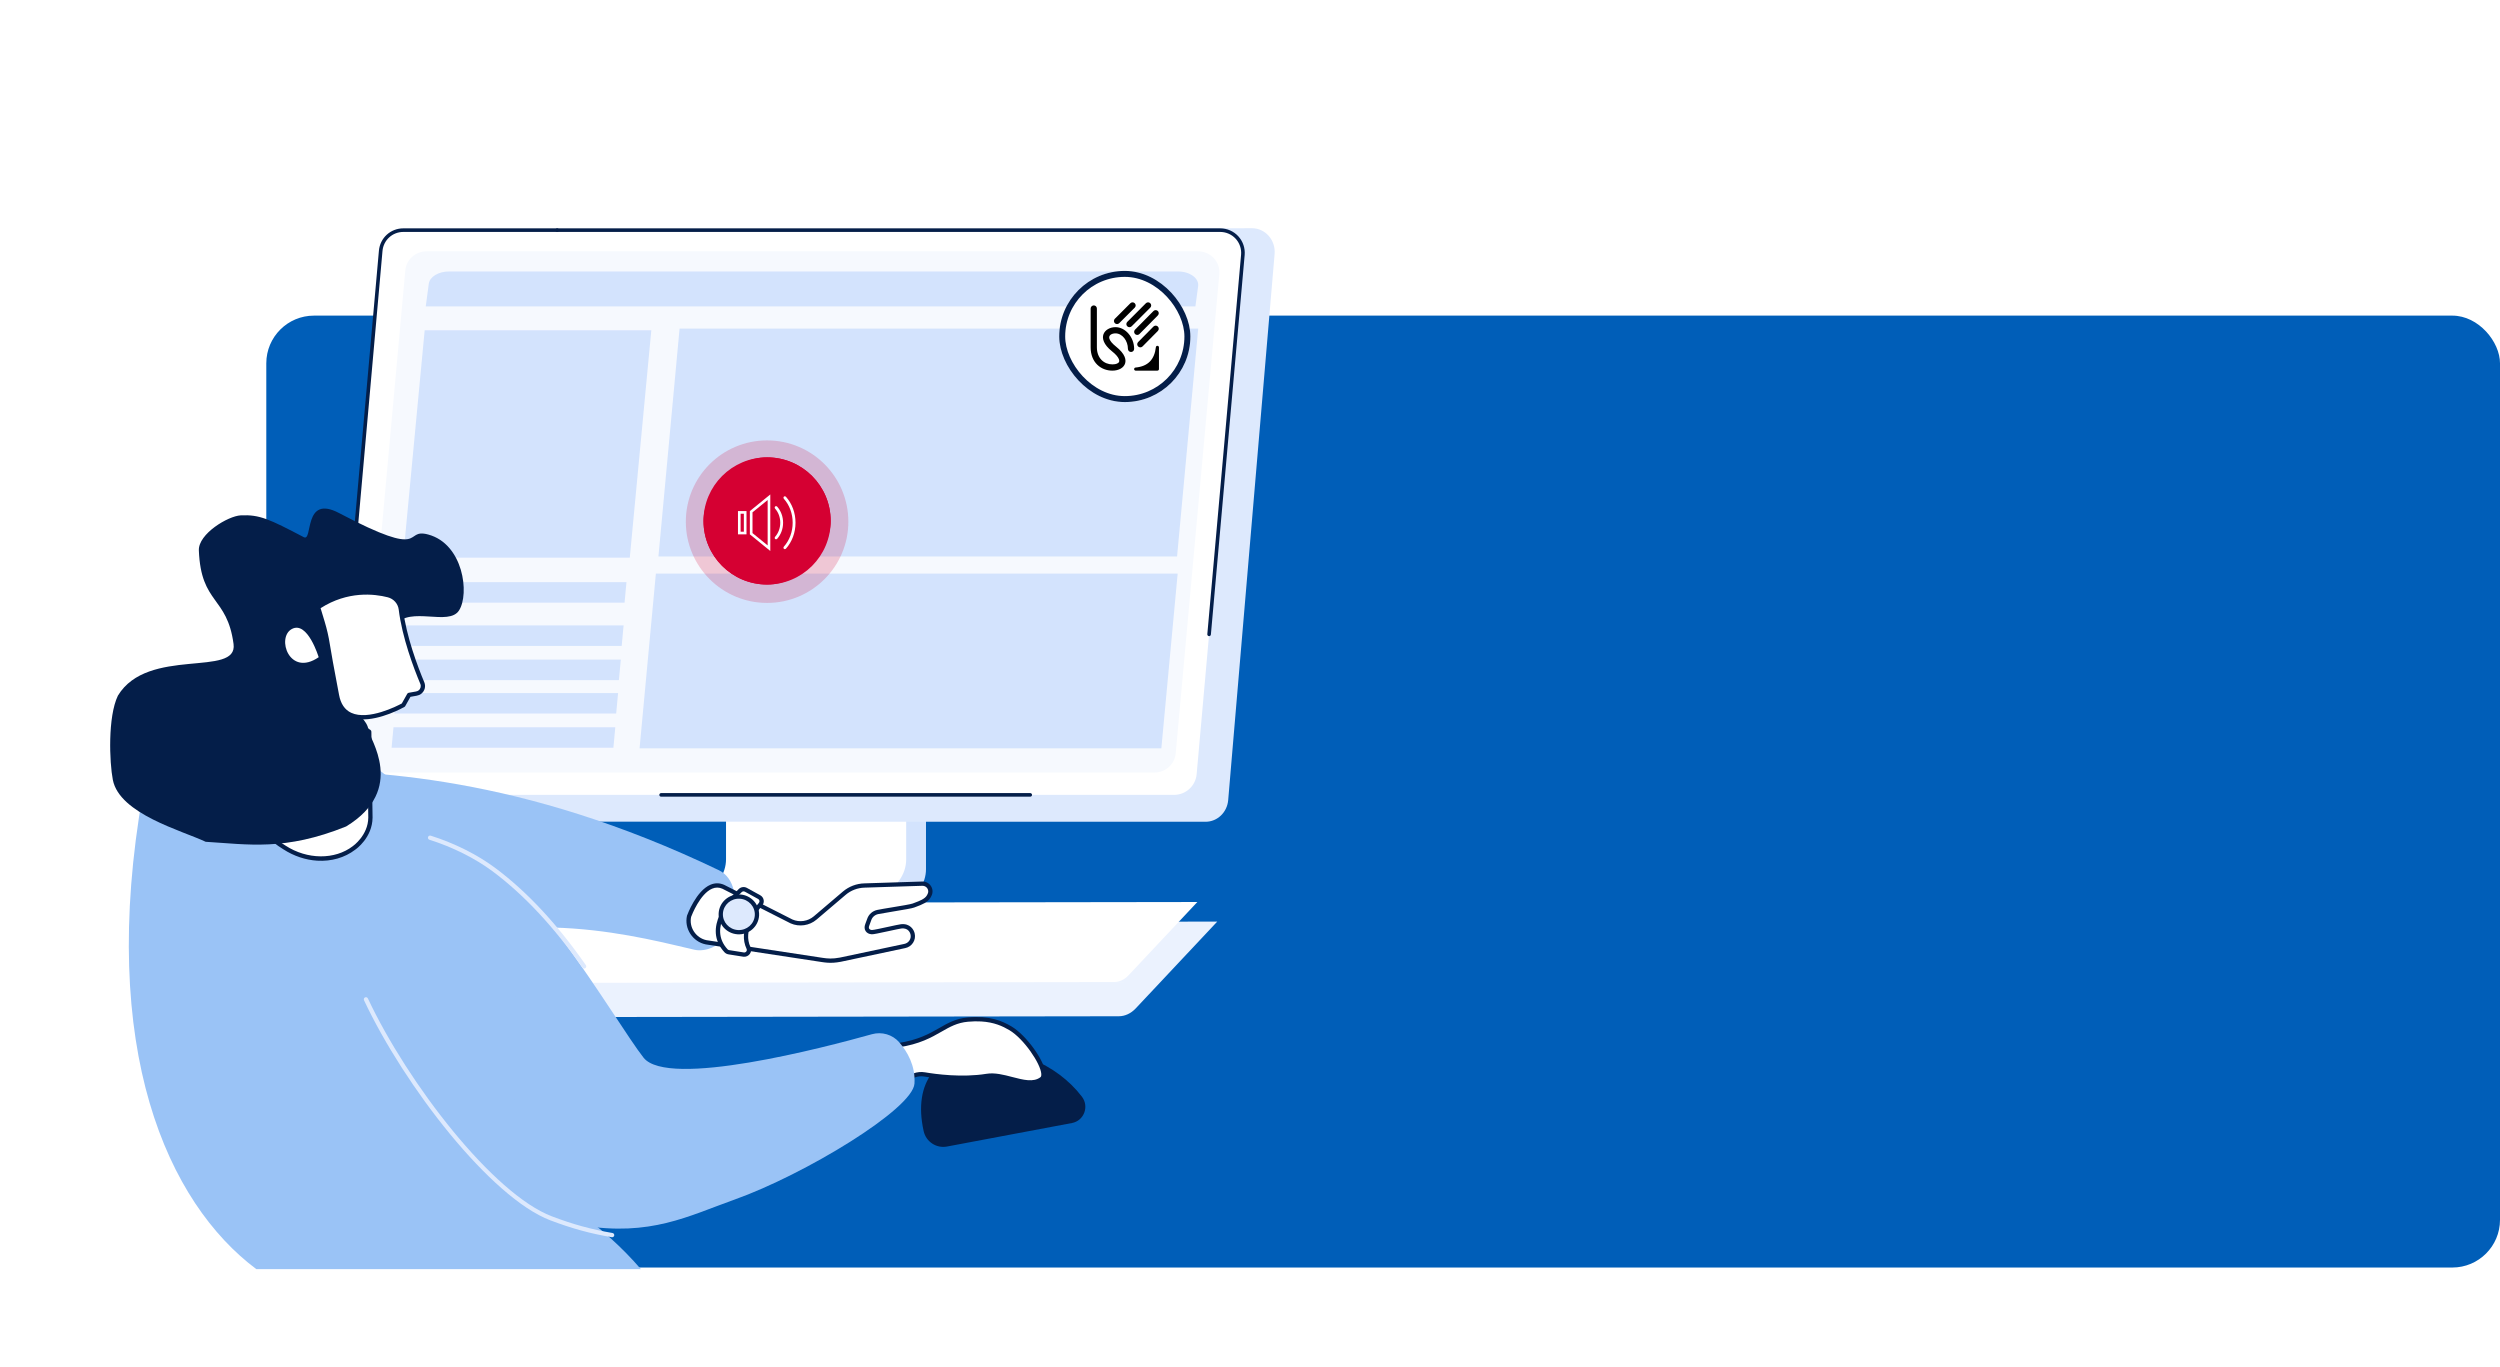 <svg width="1258" height="688" viewBox="0 0 1258 688" fill="none" xmlns="http://www.w3.org/2000/svg">
<rect x="134" y="158.821" width="1124" height="479" rx="24" fill="#005EB8"/>
<path d="M465.012 359.802L375.204 360.365C374.622 360.365 374.431 360.906 374.431 361.425V437.836C374.431 445.15 323.403 464.16 322.905 463.193L322.843 471.278C322.84 472.786 324.163 474.121 325.851 474.121H326.973C326.981 474.121 326.987 474.121 326.995 474.121H402.296C405.789 474.121 409.242 473.338 412.404 472.016L453.806 454.582C461.259 451.443 465.96 444.702 465.96 437.35V360.862C465.96 360.343 465.594 359.802 465.012 359.802Z" fill="#D3E3FD"/>
<path d="M365.336 355.916V432.341C365.336 439.876 360.488 446.74 352.867 449.993L324.94 461.912C323.115 462.691 323.737 465.135 325.76 465.135H402.495C405.945 465.135 409.354 464.455 412.476 463.142L443.419 450.113C451.094 446.882 455.991 439.988 455.991 432.417V355.916C455.991 355.602 455.707 355.348 455.354 355.348H365.97C365.62 355.348 365.336 355.602 365.336 355.916Z" fill="white"/>
<path d="M296.282 115.851L629.996 114.836C636.705 114.836 641.975 120.845 641.38 127.824L618.023 402.635C617.497 408.791 612.558 413.51 606.639 413.51L195.572 413.447C188.861 413.447 183.526 406.815 184.121 399.833L207.483 126.726C208.008 120.569 212.758 115.18 218.676 115.18L296.282 115.851Z" fill="#DDE9FD"/>
<path d="M280.368 115.808H614.029C620.738 115.808 626.006 121.567 625.409 128.252L602.157 389.569C601.634 395.466 596.696 399.983 590.776 399.983H179.702C172.99 399.983 167.724 394.228 168.319 387.542L191.57 126.224C192.095 120.328 197.034 115.808 202.953 115.808H280.368Z" fill="white"/>
<path d="M179.006 268.357C178.979 268.357 178.951 268.357 178.924 268.354C178.427 268.308 178.059 267.869 178.103 267.371L190.67 126.142C191.24 119.736 196.521 114.902 202.954 114.902H280.369C280.869 114.902 281.274 115.307 281.274 115.809C281.274 116.307 280.869 116.711 280.369 116.711H202.954C197.464 116.711 192.958 120.834 192.472 126.302L179.906 267.531C179.864 268.002 179.469 268.357 179.006 268.357Z" fill="#041E49"/>
<path d="M518.412 400.891H332.674C332.174 400.891 331.77 400.484 331.77 399.984C331.77 399.484 332.174 399.08 332.674 399.08H518.412C518.911 399.08 519.317 399.484 519.317 399.984C519.317 400.484 518.911 400.891 518.412 400.891Z" fill="#041E49"/>
<path d="M608.422 320.11C608.398 320.11 608.37 320.11 608.342 320.106C607.846 320.064 607.477 319.625 607.523 319.126L624.512 128.169C624.772 125.233 623.781 122.306 621.793 120.132C619.804 117.957 616.977 116.714 614.033 116.714H280.369C279.869 116.714 279.464 116.306 279.464 115.807C279.464 115.308 279.869 114.904 280.369 114.904H614.033C617.482 114.904 620.799 116.362 623.128 118.909C625.46 121.456 626.62 124.892 626.314 128.328L609.322 319.284C609.283 319.759 608.89 320.11 608.422 320.11Z" fill="#041E49"/>
<path d="M287.789 126.451H602.823C609.159 126.451 614.132 131.763 613.568 137.935L591.616 379.134C591.122 384.577 586.458 388.748 580.867 388.748H192.743C186.406 388.748 181.434 383.436 181.995 377.266L203.949 136.066C204.444 130.622 209.108 126.451 214.697 126.451H287.789Z" fill="#F6F9FE"/>
<path d="M601.531 154.177L602.902 143.967C603.435 140.021 598.735 136.602 592.746 136.602H295.007H225.927C220.644 136.602 216.237 139.291 215.769 142.769L214.237 154.177H601.531Z" fill="#D3E3FD"/>
<path d="M592.306 280.002H331.326L341.964 165.347H602.944L592.306 280.002Z" fill="#D3E3FD"/>
<path d="M584.397 376.555H321.832L330.039 288.621H592.605L584.397 376.555Z" fill="#D3E3FD"/>
<path d="M316.912 280.602H202.866L213.696 166.203H327.743L316.912 280.602Z" fill="#D3E3FD"/>
<path d="M314.281 303.257H202.667L203.623 292.935H315.237L314.281 303.257Z" fill="#D3E3FD"/>
<path d="M312.835 325.039H201.221L202.177 314.714H313.792L312.835 325.039Z" fill="#D3E3FD"/>
<path d="M311.432 342.24H199.818L200.774 331.919H312.388L311.432 342.24Z" fill="#D3E3FD"/>
<path d="M310.064 359.062H198.45L199.406 348.741H311.021L310.064 359.062Z" fill="#D3E3FD"/>
<path d="M308.661 376.267H197.046L198.003 365.945H309.617L308.661 376.267Z" fill="#D3E3FD"/>
<path d="M562.982 511.38L89.736 512.076L134.46 464.447L612.518 463.744L571.524 507.401C569.112 509.967 566.092 511.375 562.982 511.38Z" fill="#EBF2FE"/>
<path d="M560.641 494.15L160.509 494.739L198.324 454.469L602.525 453.874L567.864 490.786C565.825 492.955 563.271 494.146 560.641 494.15Z" fill="white"/>
<path d="M464.782 569.17C453.513 518.179 518.476 517.814 544.414 551.84C548.184 556.784 545.491 563.958 539.389 565.108L476.519 576.938C471.152 577.947 465.961 574.505 464.782 569.17Z" fill="#041E49"/>
<path d="M508.455 517.443C504.33 515.001 498.193 512.036 486.981 513.057C474.623 514.189 471.338 523.074 451.895 525.964C418.452 530.94 433.544 551.266 433.544 551.266L459.929 541.181C461.636 540.527 463.492 540.343 465.301 540.654C470.865 541.609 484.207 543.418 496.581 541.395C505.838 539.884 517.414 548.196 524.24 542.872C528.203 539.78 517.247 522.65 508.455 517.443Z" fill="white"/>
<path d="M493.752 513.997C491.75 513.876 489.541 513.906 487.079 514.132C481.636 514.628 477.996 516.713 473.782 519.128C468.615 522.085 462.763 525.437 452.049 527.033C440.908 528.688 434.157 532.191 431.98 537.437C429.856 542.56 432.795 548.072 433.965 549.952L459.544 540.176C461.438 539.453 463.49 539.251 465.483 539.593C470.682 540.484 484.094 542.346 496.407 540.335C500.579 539.651 505.073 540.826 509.416 541.961C514.903 543.394 520.081 544.749 523.579 542.024C523.981 541.709 524.021 540.978 523.985 540.422C523.653 535.164 515.126 522.643 507.909 518.372C504.512 516.358 500.24 514.389 493.752 513.997ZM433.48 552.344C433.171 552.325 432.875 552.17 432.678 551.911C432.444 551.59 426.931 544.029 429.989 536.626C432.465 530.622 439.785 526.677 451.733 524.899C462.047 523.367 467.711 520.12 472.713 517.258C476.959 514.822 480.971 512.525 486.886 511.986C497.933 510.974 504.265 513.709 509.005 516.515C516.436 520.917 525.72 533.803 526.139 540.285C526.261 542.231 525.533 543.23 524.899 543.723C520.568 547.102 514.623 545.547 508.873 544.046C504.745 542.966 500.477 541.852 496.752 542.461C484.122 544.524 470.421 542.625 465.118 541.715C463.504 541.439 461.843 541.602 460.313 542.188L433.929 552.273C433.783 552.33 433.629 552.353 433.48 552.344Z" fill="#041E49"/>
<path d="M123.483 419.241C120.321 409.191 129.934 387.293 140.616 387.368C186.801 387.698 261.959 389.995 361.797 437.923C365.569 439.735 368.294 443.523 369.252 448.258L369.813 451.04C370.717 455.491 369.52 462.315 367.144 467.81C364.801 473.232 359.885 477.263 353.951 478.052C352.487 478.247 350.956 478.253 349.481 477.923C326.716 472.827 257.568 452.908 204.909 482.732C158.676 508.912 133.405 450.782 123.483 419.241Z" fill="#9AC3F6"/>
<path d="M452.501 524.488C449.119 520.592 443.733 519.022 438.739 520.421C414.613 527.182 336.086 547.723 323.85 532.234C316.865 523.394 301.023 497.352 283.549 473.545C272.239 458.132 260.246 443.657 249.529 435.394C217.601 410.767 127.688 411.692 127.688 411.692C127.688 411.692 193.248 584.955 261.627 608.513C273.39 612.567 283.665 615.169 292.833 616.654C327.372 622.249 346.193 611.984 369.653 603.62C404.681 591.133 459.405 558.083 460.167 545.239C460.704 536.175 456.501 529.097 452.501 524.488Z" fill="#9AC3F6"/>
<path d="M129 638.642C198.5 638.642 261.5 638.642 322.5 638.642C284.104 593.988 229.195 579.272 229.195 579.272C272.026 591.573 260.55 502.362 255.543 469.038C252.768 450.567 233.599 428.341 220.364 413.894C191.553 382.444 134.812 345.694 101.54 359.377C86.983 365.367 81.219 373.755 74.58 389.845C73.369 392.779 72.497 395.848 71.943 398.987C49.106 528.483 84.661 605.479 129 638.642Z" fill="#9AC3F6"/>
<path d="M293.879 487.375C293.561 487.356 293.255 487.197 293.06 486.915C278.839 466.486 263.628 450.175 247.851 438.435C239.054 431.891 227.773 426.253 216.086 422.559C215.52 422.381 215.205 421.775 215.384 421.209C215.563 420.64 216.165 420.324 216.735 420.505C228.644 424.268 240.151 430.021 249.136 436.703C265.1 448.582 280.472 465.062 294.824 485.685C295.166 486.172 295.044 486.843 294.558 487.185C294.351 487.329 294.113 487.389 293.879 487.375Z" fill="#DDE9FD"/>
<path d="M307.961 622.58C307.922 622.578 307.88 622.572 307.842 622.566C296.945 620.703 287.711 618.164 276.967 614.087C247.01 602.713 203.492 546.584 183.172 503.328C182.92 502.788 183.15 502.147 183.688 501.893C184.227 501.642 184.867 501.873 185.12 502.409C205.265 545.297 248.254 600.878 277.731 612.073C288.337 616.099 297.45 618.602 308.204 620.444C308.791 620.544 309.184 621.099 309.087 621.686C308.992 622.232 308.5 622.612 307.961 622.58Z" fill="#DDE9FD"/>
<path d="M413.844 483.059C416.058 483.388 418.705 483.714 422.88 482.903L455.25 476.034C458.06 475.487 459.856 472.753 459.225 469.991C459.225 469.991 458.362 465.522 453.384 466.151C451.403 466.403 440.043 469.133 438.723 469.056C436.6 468.935 435.624 467.364 436.403 465.406C436.802 464.404 437.132 463.482 437.401 462.68C438.045 460.754 439.691 459.331 441.695 458.917C445.764 458.084 457.894 456.343 459.631 455.659C462.213 454.644 466.013 453.554 467.377 451.022L467.727 450.362C469.113 447.725 467.131 444.58 464.128 444.653L434.994 445.59C431.261 445.681 427.671 447.049 424.839 449.459L410.194 461.918C406.892 464.727 402.25 465.402 398.273 463.653L363.991 446.249C353.787 441.7 346.738 461.06 346.738 461.06C345.418 467.026 349.449 472.95 355.245 474.144L413.844 483.059Z" fill="white"/>
<path d="M414.006 481.993C416.365 482.344 418.802 482.595 422.673 481.848L455.027 474.981C456.124 474.767 457.047 474.148 457.639 473.232C458.224 472.339 458.412 471.271 458.176 470.23C458.095 469.844 457.341 466.735 453.522 467.222C452.748 467.318 450.296 467.852 447.703 468.415C441.975 469.663 439.453 470.179 438.664 470.132C438.658 470.131 438.651 470.131 438.645 470.13C437.279 470.048 436.187 469.474 435.572 468.504C434.953 467.532 434.891 466.29 435.402 465.007C435.751 464.132 436.082 463.233 436.38 462.338C437.139 460.067 439.095 458.353 441.479 457.865C443.094 457.532 445.916 457.067 448.902 456.576C453.083 455.886 458.285 455.03 459.236 454.657C459.603 454.513 459.993 454.367 460.396 454.215C462.647 453.377 465.449 452.33 466.431 450.512L466.774 449.858C467.241 448.974 467.202 447.935 466.674 447.085C466.134 446.212 465.191 445.715 464.154 445.731L435.027 446.665C431.541 446.754 428.175 448.037 425.539 450.28L410.89 462.739C407.296 465.801 402.171 466.547 397.839 464.64L363.503 447.21C361.797 446.452 360.095 446.434 358.351 447.173C352.282 449.747 348.128 460.43 347.775 461.364C347.235 463.887 347.732 466.498 349.174 468.723C350.63 470.975 352.921 472.563 355.462 473.088L414.006 481.993ZM416.548 484.444C415.516 484.382 414.583 484.257 413.685 484.125L413.682 484.124L355.083 475.207C351.928 474.56 349.133 472.628 347.364 469.895C345.595 467.161 344.998 463.937 345.688 460.827C345.697 460.779 345.709 460.734 345.728 460.69C345.912 460.183 350.332 448.237 357.507 445.193C359.802 444.217 362.132 444.243 364.428 445.268L398.757 462.691C402.288 464.24 406.525 463.629 409.497 461.1L424.143 448.638C427.154 446.075 431 444.609 434.968 444.513L464.095 443.579C465.912 443.526 467.558 444.42 468.504 445.947C469.439 447.457 469.504 449.293 468.676 450.863L468.33 451.526C466.956 454.067 463.738 455.271 461.15 456.236C460.757 456.382 460.38 456.522 460.027 456.664C458.943 457.087 455.058 457.745 449.253 458.702C446.286 459.191 443.484 459.651 441.912 459.973C440.276 460.308 438.939 461.479 438.419 463.022C438.109 463.955 437.766 464.889 437.402 465.806C437.156 466.426 437.149 466.973 437.387 467.346C437.622 467.716 438.113 467.941 438.775 467.981C438.778 467.981 438.781 467.981 438.784 467.981C439.5 467.998 444.162 466.983 447.247 466.312C450.002 465.712 452.381 465.191 453.25 465.084C457.979 464.482 459.915 467.898 460.28 469.784C460.644 471.364 460.348 473.018 459.444 474.41C458.529 475.815 457.113 476.769 455.456 477.093L423.102 483.96C420.424 484.476 418.339 484.552 416.548 484.444Z" fill="#041E49"/>
<path d="M376.659 477.03C372.594 468.465 379.178 459.127 382.695 455.024C383.666 453.886 383.356 452.16 382.039 451.435L375.333 447.742C374.416 447.237 373.277 447.39 372.52 448.107C368.086 452.314 354.535 466.856 365.365 478.457C365.723 478.841 366.213 479.082 366.732 479.166L374.124 480.335C376.001 480.635 377.468 478.732 376.659 477.03Z" fill="white"/>
<path d="M374.257 448.524C373.897 448.503 373.537 448.628 373.261 448.888C369.027 452.905 356.004 466.854 366.152 477.723C366.332 477.916 366.607 478.057 366.897 478.1L374.293 479.273C374.783 479.349 375.26 479.159 375.558 478.763C375.692 478.582 375.975 478.097 375.69 477.493C371.293 468.233 378.553 458.206 381.874 454.323C382.13 454.028 382.235 453.644 382.166 453.268C382.095 452.886 381.866 452.569 381.52 452.378L374.814 448.685C374.637 448.59 374.448 448.536 374.257 448.524ZM374.296 481.438C374.182 481.431 374.069 481.417 373.956 481.401L366.563 480.231C365.796 480.11 365.089 479.741 364.578 479.195C353.079 466.873 367.183 451.686 371.78 447.325C372.885 446.277 374.519 446.066 375.852 446.799L382.558 450.492C383.469 450.993 384.1 451.866 384.283 452.884C384.469 453.899 384.185 454.935 383.512 455.725C380.461 459.289 373.78 468.451 377.634 476.568C378.18 477.722 378.049 479.024 377.28 480.053C376.579 480.995 375.457 481.508 374.296 481.438Z" fill="#041E49"/>
<path d="M380.893 460.664C380.594 465.61 376.28 469.375 371.255 469.071C366.23 468.768 362.4 464.512 362.699 459.566C362.997 454.621 367.311 450.859 372.336 451.162C377.361 451.466 381.191 455.719 380.893 460.664Z" fill="#DDE9FD"/>
<path d="M372.271 452.237C367.846 451.97 364.035 455.286 363.772 459.631C363.51 463.976 366.895 467.729 371.32 467.997C375.745 468.264 379.557 464.944 379.819 460.6C380.081 456.255 376.696 452.504 372.271 452.237ZM371.19 470.146C365.581 469.808 361.291 465.032 361.625 459.501C361.958 453.971 366.791 449.749 372.401 450.088C378.01 450.426 382.303 455.199 381.97 460.729C381.636 466.26 376.8 470.485 371.19 470.146Z" fill="#041E49"/>
<path d="M134.182 412.665L134.793 334.407L185.802 368.2L186.4 411.439C186.29 421.083 178.167 426.655 178.167 426.655C168.121 434.356 153.734 433.347 143.102 426.419L140.639 424.813C136.521 422.13 134.081 417.541 134.182 412.665Z" fill="white"/>
<path d="M135.854 336.4L135.259 412.671C135.258 412.677 135.259 412.681 135.259 412.687C135.165 417.218 137.396 421.414 141.227 423.91L143.689 425.516C154.57 432.609 168.479 432.725 177.512 425.8C177.633 425.716 185.222 420.373 185.324 411.426L184.733 368.784L135.854 336.4ZM159.633 433.097C153.824 432.747 147.883 430.82 142.514 427.322L140.052 425.716C135.595 422.814 132.999 417.928 133.106 412.648L133.716 334.397C133.72 334.003 133.938 333.642 134.287 333.454C134.636 333.27 135.058 333.292 135.387 333.507L186.396 367.303C186.692 367.501 186.873 367.831 186.878 368.186L187.477 411.423C187.361 421.539 179.126 427.306 178.775 427.545C173.399 431.669 166.611 433.518 159.633 433.097Z" fill="#041E49"/>
<path d="M170.593 258.156C216.205 282.184 202.475 265.484 215.436 268.961C233.182 273.725 236.375 298.857 230.964 307.199C225.755 315.232 206.541 304.858 198.936 314.372C193.972 320.585 173.347 324.545 177.937 353.469C178.9 359.537 185.057 362.363 185.398 367.422C185.665 371.369 204.847 397.195 174.171 415.877C143.337 428.315 124.823 424.876 103.495 423.588C91.66 417.985 60.138 409.605 56.779 392.414C55.065 383.64 54.178 360.661 59.337 350.037C74.391 325.185 119.808 341.093 117.524 324.063C114.272 299.811 101.142 304.22 100.065 276.971C99.735 268.617 114.826 259.627 121.134 259.329C130.66 258.881 135.448 261.187 152.874 270.309C157.592 272.777 152.43 248.589 170.593 258.156Z" fill="#041E49"/>
<path d="M160.059 305.576L162.347 313.132C163.447 316.767 164.303 320.469 164.886 324.216C165.971 331.195 168.318 343.138 169.556 349.864C173.53 371.455 202.981 354.782 202.981 354.782L205.853 349.666L209.48 349.024C210.14 348.908 210.784 348.67 211.307 348.258C212.744 347.129 213.157 345.277 212.504 343.722C209.386 336.308 203.437 320.781 201.696 306.564C201.28 303.169 198.757 300.37 195.392 299.512C187.874 297.598 174.128 296.221 160.059 305.576Z" fill="white"/>
<path d="M161.323 306.037L163.377 312.819C164.504 316.548 165.37 320.325 165.949 324.053C166.733 329.093 168.206 336.883 169.389 343.14C169.849 345.57 170.274 347.818 170.614 349.667C171.437 354.136 173.485 357.164 176.702 358.668C185.369 362.728 200.069 355.131 202.193 353.985L204.915 349.14C205.073 348.856 205.349 348.661 205.666 348.605L209.292 347.964C209.847 347.864 210.3 347.679 210.642 347.41C211.651 346.617 212 345.302 211.511 344.141C208.192 336.243 202.365 320.879 200.627 306.695C200.269 303.769 198.059 301.302 195.127 300.555C188.334 298.825 174.998 297.277 161.323 306.037ZM181.439 361.966C179.448 361.846 177.531 361.433 175.793 360.621C171.908 358.806 169.453 355.252 168.497 350.058C168.157 348.209 167.733 345.967 167.274 343.541C166.088 337.267 164.612 329.457 163.822 324.384C163.258 320.755 162.415 317.073 161.317 313.445L159.028 305.889C158.891 305.431 159.068 304.939 159.463 304.677C174.064 294.972 188.408 296.62 195.658 298.469C199.444 299.434 202.299 302.634 202.764 306.433C204.47 320.358 210.22 335.511 213.496 343.303C214.366 345.373 213.753 347.705 211.972 349.106C211.349 349.594 210.574 349.925 209.667 350.085L206.543 350.64L203.919 355.311C203.823 355.482 203.682 355.623 203.511 355.72C202.924 356.053 191.279 362.56 181.439 361.966Z" fill="#041E49"/>
<path d="M160.36 330.709C160.36 330.709 154.804 312.27 146.867 316.503C138.931 320.734 145.564 340.884 160.36 330.709Z" fill="white"/>
<g clip-path="url(#clip0_157_656)">
<path d="M609.083 129.904H530.25V208.737H609.083V129.904Z" fill="white"/>
<path fill-rule="evenodd" clip-rule="evenodd" d="M548.812 155.261C548.812 155.261 548.812 168.251 548.812 174.79C548.812 182.379 553.958 186.508 559.75 186.508C563.087 186.508 565.565 184.979 566.179 182.781C566.446 181.832 566.402 180.716 565.877 179.466C565.263 177.993 563.913 176.252 561.513 174.344C559.705 172.904 558.667 171.655 558.277 170.539C557.607 168.653 559.516 167.749 561.324 167.749C564.728 167.749 567.574 171.454 567.574 175.561C567.574 176.42 568.277 177.123 569.136 177.123C569.996 177.123 570.699 176.42 570.699 175.561C570.699 169.646 566.223 164.624 561.324 164.624C558.533 164.624 556 166.052 555.241 168.262C554.549 170.271 555.23 173.34 559.571 176.788C561.424 178.25 562.529 179.545 562.998 180.672C563.21 181.174 563.277 181.609 563.165 181.977C563.031 182.379 562.685 182.669 562.239 182.881C561.569 183.216 560.71 183.361 559.761 183.361C555.565 183.361 551.949 180.27 551.949 174.768C551.949 168.229 551.949 155.239 551.949 155.239C551.949 154.379 551.246 153.676 550.386 153.676C549.516 153.698 548.812 154.402 548.812 155.261Z" fill="black"/>
<path fill-rule="evenodd" clip-rule="evenodd" d="M576.614 152.594L567.239 161.979C566.625 162.593 566.625 163.575 567.239 164.189C567.853 164.802 568.835 164.802 569.449 164.189L578.824 154.803C579.437 154.189 579.437 153.207 578.824 152.594C578.21 151.98 577.228 151.98 576.614 152.594Z" fill="black"/>
<path fill-rule="evenodd" clip-rule="evenodd" d="M568.801 152.594L560.989 160.406C560.375 161.019 560.375 162.001 560.989 162.615C561.603 163.229 562.585 163.229 563.199 162.615L571.011 154.803C571.625 154.189 571.625 153.207 571.011 152.594C570.397 151.98 569.415 151.98 568.801 152.594Z" fill="black"/>
<path fill-rule="evenodd" clip-rule="evenodd" d="M580.42 156.511L571.145 165.885C570.542 166.499 570.542 167.492 571.156 168.095C571.77 168.697 572.763 168.697 573.366 168.083L582.641 158.709C583.243 158.095 583.243 157.102 582.629 156.5C582.016 155.897 581.033 155.897 580.42 156.511Z" fill="black"/>
<path fill-rule="evenodd" clip-rule="evenodd" d="M580.42 164.323L572.696 172.134C572.094 172.748 572.094 173.741 572.708 174.344C573.321 174.947 574.315 174.947 574.917 174.333L582.641 166.521C583.243 165.907 583.243 164.914 582.629 164.311C582.016 163.698 581.033 163.709 580.42 164.323Z" fill="black"/>
<path fill-rule="evenodd" clip-rule="evenodd" d="M582.406 186.508C582.842 186.508 583.188 186.162 583.188 185.727V174.791C583.188 174.378 582.864 174.032 582.451 174.009C582.038 173.987 581.681 174.288 581.636 174.701C581.29 177.781 580.308 180.214 578.612 181.933C576.915 183.651 574.527 184.656 571.402 184.946C570.989 184.979 570.677 185.348 570.688 185.761C570.71 186.174 571.056 186.508 571.469 186.508H582.406Z" fill="black"/>
</g>
<rect x="534.5" y="137.821" width="63" height="63" rx="31.5" stroke="#041E49" stroke-width="3"/>
<rect width="64" height="64" rx="32" transform="matrix(1 0 0 -1 354 294.142)" fill="#D50032"/>
<circle opacity="0.2" cx="386" cy="262.5" r="40.889" fill="#D50032"/>
<g filter="url(#filter0_d_157_656)">
<circle cx="386" cy="262.142" r="32" fill="#D50032"/>
</g>
<path d="M386.947 250.21L377.997 257.491V268.57L386.947 275.851V250.21Z" stroke="white" stroke-width="1.333"/>
<path d="M374.972 268.219V257.84H372.013V268.219H374.972Z" stroke="white" stroke-width="1.333"/>
<path d="M394.929 275.856C394.876 275.856 394.823 275.833 394.783 275.788C394.703 275.698 394.703 275.553 394.783 275.463C397.748 272.142 399.38 267.727 399.38 263.032C399.38 258.333 397.748 253.918 394.783 250.598C394.703 250.508 394.703 250.362 394.783 250.273C394.863 250.183 394.993 250.183 395.073 250.273C398.115 253.68 399.791 258.212 399.791 263.032C399.791 267.849 398.115 272.38 395.073 275.788C395.033 275.833 394.981 275.856 394.929 275.856Z" fill="white" stroke="white" stroke-width="1.022"/>
<path d="M390.51 270.907C390.459 270.907 390.406 270.884 390.366 270.839C390.286 270.751 390.286 270.604 390.366 270.515C392.15 268.516 393.132 265.858 393.132 263.031C393.132 260.203 392.15 257.545 390.366 255.546C390.286 255.457 390.286 255.312 390.366 255.222C390.446 255.132 390.576 255.132 390.655 255.222C392.517 257.306 393.543 260.08 393.543 263.031C393.543 265.981 392.517 268.755 390.655 270.839C390.616 270.884 390.563 270.907 390.51 270.907Z" fill="white" stroke="white" stroke-width="1.013"/>
<defs>
<filter id="filter0_d_157_656" x="314" y="190.142" width="144" height="144" filterUnits="userSpaceOnUse" color-interpolation-filters="sRGB">
<feFlood flood-opacity="0" result="BackgroundImageFix"/>
<feColorMatrix in="SourceAlpha" type="matrix" values="0 0 0 0 0 0 0 0 0 0 0 0 0 0 0 0 0 0 127 0" result="hardAlpha"/>
<feOffset/>
<feGaussianBlur stdDeviation="20"/>
<feComposite in2="hardAlpha" operator="out"/>
<feColorMatrix type="matrix" values="0 0 0 0 0.89 0 0 0 0 0.024 0 0 0 0 0.075 0 0 0 1 0"/>
<feBlend mode="normal" in2="BackgroundImageFix" result="effect1_dropShadow_157_656"/>
<feBlend mode="normal" in="SourceGraphic" in2="effect1_dropShadow_157_656" result="shape"/>
</filter>
<clipPath id="clip0_157_656">
<rect x="533" y="136.321" width="66" height="66" rx="33" fill="white"/>
</clipPath>
</defs>
</svg>
